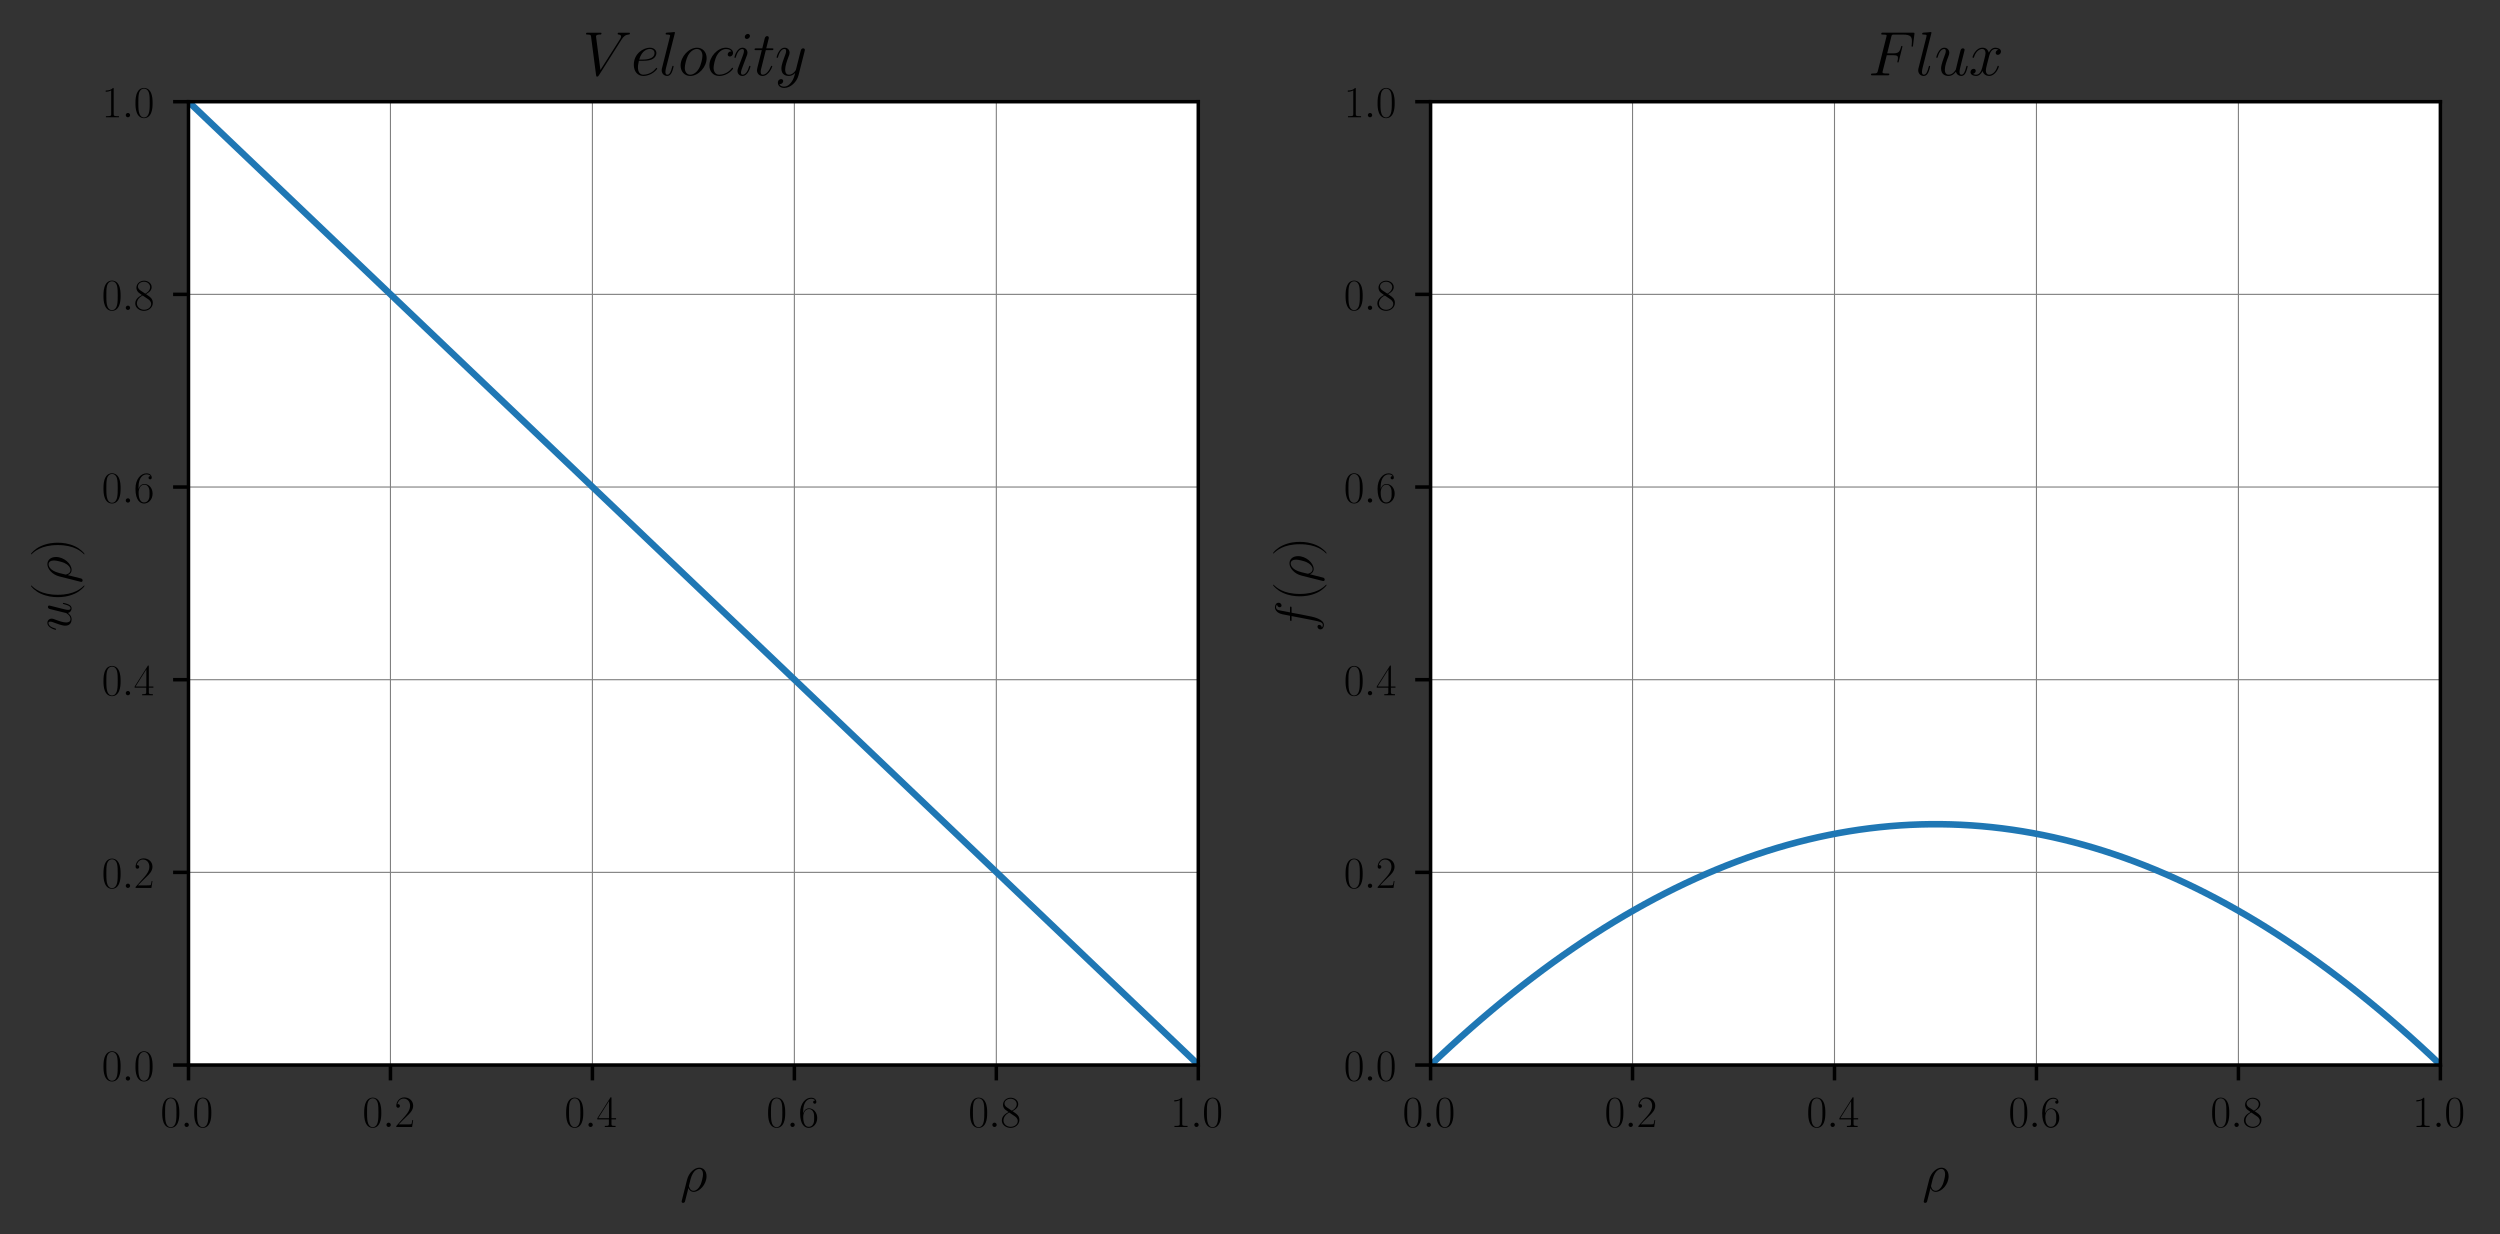 <?xml version="1.0" encoding="UTF-8" standalone="no"?>
<svg
   width="568.8pt"
   height="280.8pt"
   viewBox="0 0 568.8 280.8"
   version="1.1"
   id="svg606"
   sodipodi:docname="velocity+flux.svg"
   inkscape:export-filename="velocity+flux.svg"
   inkscape:export-xdpi="96"
   inkscape:export-ydpi="96"
   inkscape:version="1.2.2 (b0a8486541, 2022-12-01)"
   xmlns:inkscape="http://www.inkscape.org/namespaces/inkscape"
   xmlns:sodipodi="http://sodipodi.sourceforge.net/DTD/sodipodi-0.dtd"
   xmlns:xlink="http://www.w3.org/1999/xlink"
   xmlns="http://www.w3.org/2000/svg"
   xmlns:svg="http://www.w3.org/2000/svg"
   xmlns:rdf="http://www.w3.org/1999/02/22-rdf-syntax-ns#"
   xmlns:cc="http://creativecommons.org/ns#"
   xmlns:dc="http://purl.org/dc/elements/1.1/">
  <rect x="0" y="0" width="568.8" height="280.8" fill="#333333" stroke="none"/>
  <sodipodi:namedview
     id="namedview608"
     pagecolor="#ffffff"
     bordercolor="#000000"
     borderopacity="0.25"
     inkscape:showpageshadow="2"
     inkscape:pageopacity="0.0"
     inkscape:pagecheckerboard="0"
     inkscape:deskcolor="#d1d1d1"
     inkscape:document-units="pt"
     showgrid="false"
     inkscape:zoom="1.2885306"
     inkscape:cx="264.2545"
     inkscape:cy="210.70513"
     inkscape:window-width="1920"
     inkscape:window-height="1008"
     inkscape:window-x="0"
     inkscape:window-y="40"
     inkscape:window-maximized="1"
     inkscape:current-layer="figure_1" />
  <defs
     id="defs6">
    <style
       type="text/css"
       id="style4">*{stroke-linejoin: round; stroke-linecap: butt}</style>
  </defs>
  <g
     id="figure_1">
    <g
       id="axes_1">
      <g
         id="patch_2">
        <path
           d="M 42.885,242.315 H 272.635 V 23.138 H 42.885 Z"
           style="fill:#ffffff"
           id="path11" />
      </g>
      <g
         id="matplotlib.axis_1">
        <g
           id="xtick_1">
          <g
             id="line2d_1">
            <path
               d="M 42.885,242.315 V 23.138"
               clip-path="url(#p823eafe482)"
               style="fill:none;stroke:#808080;stroke-width:0.25;stroke-linecap:square"
               id="path14" />
          </g>
          <g
             id="line2d_2">
            <defs
               id="defs18">
              <path
                 id="mc62a9b033e"
                 d="M 0,0 V 3.5"
                 style="stroke:#000000;stroke-width:0.8" />
            </defs>
            <g
               id="g22">
              <use
                 xlink:href="#mc62a9b033e"
                 x="42.885"
                 y="242.315"
                 style="stroke:#000000;stroke-width:0.8"
                 id="use20" />
            </g>
          </g>
          <g
             id="text_1">
            <!-- $\mathdefault{0.0}$ -->
            <g
               transform="matrix(0.1,0,0,-0.1,36.52,256.414)"
               id="g35">
              <defs
                 id="defs27">
                <path
                   id="CMR17-30"
                   d="m 2688,2025 c 0,391 -6,1055 -275,1566 -237,448 -615,607 -947,607 -308,0 -698,-140 -941,-601 C 269,3118 243,2524 243,2025 c 0,-364 7,-919 205,-1406 275,-658 768,-747 1018,-747 294,0 742,121 1004,728 192,442 218,959 218,1425 z M 1466,-26 c -410,0 -653,351 -743,838 -70,376 -70,926 -70,1284 0,492 0,901 83,1291 122,542 480,709 730,709 262,0 601,-173 723,-696 83,-364 89,-793 89,-1304 0,-416 0,-927 -76,-1304 C 2067,95 1690,-26 1466,-26 Z"
                   transform="scale(0.016)" />
                <path
                   id="CMMI12-3a"
                   d="M 1178,307 C 1178,492 1024,619 870,619 685,619 557,466 557,313 557,128 710,0 864,0 c 186,0 314,153 314,307 z"
                   transform="scale(0.016)" />
              </defs>
              <use
                 xlink:href="#CMR17-30"
                 transform="scale(0.996)"
                 id="use29" />
              <use
                 xlink:href="#CMMI12-3a"
                 transform="matrix(0.996,0,0,0.996,45.69,0)"
                 id="use31" />
              <use
                 xlink:href="#CMR17-30"
                 transform="matrix(0.996,0,0,0.996,72.788,0)"
                 id="use33" />
            </g>
          </g>
        </g>
        <g
           id="xtick_2">
          <g
             id="line2d_3">
            <path
               d="M 88.835,242.315 V 23.138"
               clip-path="url(#p823eafe482)"
               style="fill:none;stroke:#808080;stroke-width:0.25;stroke-linecap:square"
               id="path39" />
          </g>
          <g
             id="line2d_4">
            <g
               id="g44">
              <use
                 xlink:href="#mc62a9b033e"
                 x="88.835"
                 y="242.315"
                 style="stroke:#000000;stroke-width:0.8"
                 id="use42" />
            </g>
          </g>
          <g
             id="text_2">
            <!-- $\mathdefault{0.2}$ -->
            <g
               transform="matrix(0.1,0,0,-0.1,82.47,256.414)"
               id="g56">
              <defs
                 id="defs48">
                <path
                   id="CMR17-32"
                   d="M 2669,989 H 2554 C 2490,536 2438,459 2413,420 2381,369 1920,369 1830,369 H 602 c 230,250 678,703 1222,1228 390,370 845,805 845,1438 0,755 -602,1189 -1274,1189 -704,0 -1133,-620 -1133,-1194 0,-250 186,-282 263,-282 64,0 256,39 256,262 0,197 -167,254 -256,254 -39,0 -77,-6 -103,-19 122,545 493,813 884,813 556,0 921,-441 921,-1023 0,-556 -326,-1035 -691,-1451 L 262,146 V 0 h 2253 z"
                   transform="scale(0.016)" />
              </defs>
              <use
                 xlink:href="#CMR17-30"
                 transform="scale(0.996)"
                 id="use50" />
              <use
                 xlink:href="#CMMI12-3a"
                 transform="matrix(0.996,0,0,0.996,45.69,0)"
                 id="use52" />
              <use
                 xlink:href="#CMR17-32"
                 transform="matrix(0.996,0,0,0.996,72.788,0)"
                 id="use54" />
            </g>
          </g>
        </g>
        <g
           id="xtick_3">
          <g
             id="line2d_5">
            <path
               d="M 134.785,242.315 V 23.138"
               clip-path="url(#p823eafe482)"
               style="fill:none;stroke:#808080;stroke-width:0.25;stroke-linecap:square"
               id="path60" />
          </g>
          <g
             id="line2d_6">
            <g
               id="g65">
              <use
                 xlink:href="#mc62a9b033e"
                 x="134.785"
                 y="242.315"
                 style="stroke:#000000;stroke-width:0.8"
                 id="use63" />
            </g>
          </g>
          <g
             id="text_3">
            <!-- $\mathdefault{0.4}$ -->
            <g
               transform="matrix(0.1,0,0,-0.1,128.42,256.414)"
               id="g77">
              <defs
                 id="defs69">
                <path
                   id="CMR17-34"
                   d="m 2150,4122 c 0,134 -6,134 -121,134 L 128,1254 V 1088 H 1779 V 457 c 0,-233 -13,-297 -461,-297 H 1197 V 0 c 205,0 550,0 768,0 217,0 563,0 768,0 v 160 h -122 c -448,0 -461,64 -461,297 v 631 h 653 v 166 H 2150 Z M 1798,3703 V 1254 H 256 Z"
                   transform="scale(0.016)" />
              </defs>
              <use
                 xlink:href="#CMR17-30"
                 transform="scale(0.996)"
                 id="use71" />
              <use
                 xlink:href="#CMMI12-3a"
                 transform="matrix(0.996,0,0,0.996,45.69,0)"
                 id="use73" />
              <use
                 xlink:href="#CMR17-34"
                 transform="matrix(0.996,0,0,0.996,72.788,0)"
                 id="use75" />
            </g>
          </g>
        </g>
        <g
           id="xtick_4">
          <g
             id="line2d_7">
            <path
               d="M 180.735,242.315 V 23.138"
               clip-path="url(#p823eafe482)"
               style="fill:none;stroke:#808080;stroke-width:0.25;stroke-linecap:square"
               id="path81" />
          </g>
          <g
             id="line2d_8">
            <g
               id="g86">
              <use
                 xlink:href="#mc62a9b033e"
                 x="180.735"
                 y="242.315"
                 style="stroke:#000000;stroke-width:0.8"
                 id="use84" />
            </g>
          </g>
          <g
             id="text_4">
            <!-- $\mathdefault{0.6}$ -->
            <g
               transform="matrix(0.1,0,0,-0.1,174.37,256.414)"
               id="g98">
              <defs
                 id="defs90">
                <path
                   id="CMR17-36"
                   d="m 678,2176 c 0,1514 717,1856 1133,1856 135,0 461,-23 589,-256 -102,0 -294,0 -294,-223 0,-172 140,-230 230,-230 58,0 230,25 230,237 0,394 -320,619 -761,619 -762,0 -1562,-789 -1562,-2195 0,-1731 723,-2112 1235,-2112 621,0 1210,555 1210,1411 0,798 -518,1379 -1171,1379 -391,0 -679,-255 -839,-702 z M 1478,25 c -787,0 -787,1175 -787,1411 0,460 218,1124 813,1124 109,0 422,0 634,-440 115,-250 115,-511 115,-831 0,-345 0,-599 -135,-855 C 1978,171 1773,25 1478,25 Z"
                   transform="scale(0.016)" />
              </defs>
              <use
                 xlink:href="#CMR17-30"
                 transform="scale(0.996)"
                 id="use92" />
              <use
                 xlink:href="#CMMI12-3a"
                 transform="matrix(0.996,0,0,0.996,45.69,0)"
                 id="use94" />
              <use
                 xlink:href="#CMR17-36"
                 transform="matrix(0.996,0,0,0.996,72.788,0)"
                 id="use96" />
            </g>
          </g>
        </g>
        <g
           id="xtick_5">
          <g
             id="line2d_9">
            <path
               d="M 226.685,242.315 V 23.138"
               clip-path="url(#p823eafe482)"
               style="fill:none;stroke:#808080;stroke-width:0.25;stroke-linecap:square"
               id="path102" />
          </g>
          <g
             id="line2d_10">
            <g
               id="g107">
              <use
                 xlink:href="#mc62a9b033e"
                 x="226.685"
                 y="242.315"
                 style="stroke:#000000;stroke-width:0.8"
                 id="use105" />
            </g>
          </g>
          <g
             id="text_5">
            <!-- $\mathdefault{0.8}$ -->
            <g
               transform="matrix(0.1,0,0,-0.1,220.32,256.414)"
               id="g119">
              <defs
                 id="defs111">
                <path
                   id="CMR17-38"
                   d="m 1741,2264 c 403,203 813,509 813,999 0,578 -564,916 -1082,916 -582,0 -1094,-420 -1094,-999 0,-159 38,-433 288,-675 64,-63 332,-254 505,-375 C 883,1983 211,1634 211,934 211,279 838,-128 1459,-128 c 685,0 1261,490 1261,1138 0,580 -390,847 -646,1019 z m -839,558 c -51,32 -307,229 -307,529 0,388 403,681 864,681 506,0 877,-356 877,-770 0,-593 -666,-931 -698,-931 -6,0 -12,0 -64,39 z M 2080,1519 c 96,-70 403,-279 403,-668 C 2483,381 2010,25 1472,25 890,25 448,438 448,940 c 0,503 390,922 832,1120 z"
                   transform="scale(0.016)" />
              </defs>
              <use
                 xlink:href="#CMR17-30"
                 transform="scale(0.996)"
                 id="use113" />
              <use
                 xlink:href="#CMMI12-3a"
                 transform="matrix(0.996,0,0,0.996,45.69,0)"
                 id="use115" />
              <use
                 xlink:href="#CMR17-38"
                 transform="matrix(0.996,0,0,0.996,72.788,0)"
                 id="use117" />
            </g>
          </g>
        </g>
        <g
           id="xtick_6">
          <g
             id="line2d_11">
            <path
               d="M 272.635,242.315 V 23.138"
               clip-path="url(#p823eafe482)"
               style="fill:none;stroke:#808080;stroke-width:0.25;stroke-linecap:square"
               id="path123" />
          </g>
          <g
             id="line2d_12">
            <g
               id="g128">
              <use
                 xlink:href="#mc62a9b033e"
                 x="272.635"
                 y="242.315"
                 style="stroke:#000000;stroke-width:0.8"
                 id="use126" />
            </g>
          </g>
          <g
             id="text_6">
            <!-- $\mathdefault{1.0}$ -->
            <g
               transform="matrix(0.1,0,0,-0.1,266.27,256.414)"
               id="g140">
              <defs
                 id="defs132">
                <path
                   id="CMR17-31"
                   d="m 1702,4058 c 0,134 -6,134 -96,134 -249,-276 -627,-365 -985,-365 -19,0 -51,0 -58,-19 -6,-13 -6,-26 -6,-160 198,0 531,38 787,191 V 461 C 1344,236 1331,160 781,160 H 589 V 0 c 307,0 627,0 934,0 307,0 627,0 935,0 v 160 h -192 c -551,0 -564,70 -564,298 z"
                   transform="scale(0.016)" />
              </defs>
              <use
                 xlink:href="#CMR17-31"
                 transform="scale(0.996)"
                 id="use134" />
              <use
                 xlink:href="#CMMI12-3a"
                 transform="matrix(0.996,0,0,0.996,45.69,0)"
                 id="use136" />
              <use
                 xlink:href="#CMR17-30"
                 transform="matrix(0.996,0,0,0.996,72.788,0)"
                 id="use138" />
            </g>
          </g>
        </g>
        <g
           id="text_7">
          <!-- $\rho$ -->
          <g
             transform="matrix(0.12,0,0,-0.12,154.741,271.054)"
             id="g149">
            <defs
               id="defs145">
              <path
                 id="CMMI12-1a"
                 d="m 198,-1107 c -6,-32 -19,-70 -19,-109 0,-96 77,-160 173,-160 96,0 186,64 224,154 26,58 205,825 410,1612 128,-320 364,-454 614,-454 723,0 1542,894 1542,1859 0,683 -416,1021 -857,1021 -563,0 -1248,-581 -1459,-1431 z M 1594,64 c -436,0 -544,505 -544,581 0,39 160,650 179,746 326,1279 953,1279 1049,1279 288,0 448,-260 448,-634 0,-324 -172,-952 -281,-1217 C 2253,381 1920,64 1594,64 Z"
                 transform="scale(0.016)" />
            </defs>
            <use
               xlink:href="#CMMI12-1a"
               transform="scale(0.996)"
               id="use147" />
          </g>
        </g>
      </g>
      <g
         id="matplotlib.axis_2">
        <g
           id="ytick_1">
          <g
             id="line2d_13">
            <path
               d="M 42.885,242.315 H 272.635"
               clip-path="url(#p823eafe482)"
               style="fill:none;stroke:#808080;stroke-width:0.25;stroke-linecap:square"
               id="path153" />
          </g>
          <g
             id="line2d_14">
            <defs
               id="defs157">
              <path
                 id="mbc01f49964"
                 d="M 0,0 H -3.5"
                 style="stroke:#000000;stroke-width:0.8" />
            </defs>
            <g
               id="g161">
              <use
                 xlink:href="#mbc01f49964"
                 x="42.885"
                 y="242.315"
                 style="stroke:#000000;stroke-width:0.8"
                 id="use159" />
            </g>
          </g>
          <g
             id="text_8">
            <!-- $\mathdefault{0.0}$ -->
            <g
               transform="matrix(0.1,0,0,-0.1,23.155,245.864)"
               id="g170">
              <use
                 xlink:href="#CMR17-30"
                 transform="scale(0.996)"
                 id="use164" />
              <use
                 xlink:href="#CMMI12-3a"
                 transform="matrix(0.996,0,0,0.996,45.69,0)"
                 id="use166" />
              <use
                 xlink:href="#CMR17-30"
                 transform="matrix(0.996,0,0,0.996,72.788,0)"
                 id="use168" />
            </g>
          </g>
        </g>
        <g
           id="ytick_2">
          <g
             id="line2d_15">
            <path
               d="M 42.885,198.48 H 272.635"
               clip-path="url(#p823eafe482)"
               style="fill:none;stroke:#808080;stroke-width:0.25;stroke-linecap:square"
               id="path174" />
          </g>
          <g
             id="line2d_16">
            <g
               id="g179">
              <use
                 xlink:href="#mbc01f49964"
                 x="42.885"
                 y="198.48"
                 style="stroke:#000000;stroke-width:0.8"
                 id="use177" />
            </g>
          </g>
          <g
             id="text_9">
            <!-- $\mathdefault{0.2}$ -->
            <g
               transform="matrix(0.1,0,0,-0.1,23.155,202.029)"
               id="g188">
              <use
                 xlink:href="#CMR17-30"
                 transform="scale(0.996)"
                 id="use182" />
              <use
                 xlink:href="#CMMI12-3a"
                 transform="matrix(0.996,0,0,0.996,45.69,0)"
                 id="use184" />
              <use
                 xlink:href="#CMR17-32"
                 transform="matrix(0.996,0,0,0.996,72.788,0)"
                 id="use186" />
            </g>
          </g>
        </g>
        <g
           id="ytick_3">
          <g
             id="line2d_17">
            <path
               d="M 42.885,154.644 H 272.635"
               clip-path="url(#p823eafe482)"
               style="fill:none;stroke:#808080;stroke-width:0.25;stroke-linecap:square"
               id="path192" />
          </g>
          <g
             id="line2d_18">
            <g
               id="g197">
              <use
                 xlink:href="#mbc01f49964"
                 x="42.885"
                 y="154.644"
                 style="stroke:#000000;stroke-width:0.8"
                 id="use195" />
            </g>
          </g>
          <g
             id="text_10">
            <!-- $\mathdefault{0.4}$ -->
            <g
               transform="matrix(0.1,0,0,-0.1,23.155,158.193)"
               id="g206">
              <use
                 xlink:href="#CMR17-30"
                 transform="scale(0.996)"
                 id="use200" />
              <use
                 xlink:href="#CMMI12-3a"
                 transform="matrix(0.996,0,0,0.996,45.69,0)"
                 id="use202" />
              <use
                 xlink:href="#CMR17-34"
                 transform="matrix(0.996,0,0,0.996,72.788,0)"
                 id="use204" />
            </g>
          </g>
        </g>
        <g
           id="ytick_4">
          <g
             id="line2d_19">
            <path
               d="M 42.885,110.809 H 272.635"
               clip-path="url(#p823eafe482)"
               style="fill:none;stroke:#808080;stroke-width:0.25;stroke-linecap:square"
               id="path210" />
          </g>
          <g
             id="line2d_20">
            <g
               id="g215">
              <use
                 xlink:href="#mbc01f49964"
                 x="42.885"
                 y="110.809"
                 style="stroke:#000000;stroke-width:0.8"
                 id="use213" />
            </g>
          </g>
          <g
             id="text_11">
            <!-- $\mathdefault{0.6}$ -->
            <g
               transform="matrix(0.1,0,0,-0.1,23.155,114.358)"
               id="g224">
              <use
                 xlink:href="#CMR17-30"
                 transform="scale(0.996)"
                 id="use218" />
              <use
                 xlink:href="#CMMI12-3a"
                 transform="matrix(0.996,0,0,0.996,45.69,0)"
                 id="use220" />
              <use
                 xlink:href="#CMR17-36"
                 transform="matrix(0.996,0,0,0.996,72.788,0)"
                 id="use222" />
            </g>
          </g>
        </g>
        <g
           id="ytick_5">
          <g
             id="line2d_21">
            <path
               d="M 42.885,66.973 H 272.635"
               clip-path="url(#p823eafe482)"
               style="fill:none;stroke:#808080;stroke-width:0.25;stroke-linecap:square"
               id="path228" />
          </g>
          <g
             id="line2d_22">
            <g
               id="g233">
              <use
                 xlink:href="#mbc01f49964"
                 x="42.885"
                 y="66.973"
                 style="stroke:#000000;stroke-width:0.8"
                 id="use231" />
            </g>
          </g>
          <g
             id="text_12">
            <!-- $\mathdefault{0.8}$ -->
            <g
               transform="matrix(0.1,0,0,-0.1,23.155,70.522)"
               id="g242">
              <use
                 xlink:href="#CMR17-30"
                 transform="scale(0.996)"
                 id="use236" />
              <use
                 xlink:href="#CMMI12-3a"
                 transform="matrix(0.996,0,0,0.996,45.69,0)"
                 id="use238" />
              <use
                 xlink:href="#CMR17-38"
                 transform="matrix(0.996,0,0,0.996,72.788,0)"
                 id="use240" />
            </g>
          </g>
        </g>
        <g
           id="ytick_6">
          <g
             id="line2d_23">
            <path
               d="M 42.885,23.138 H 272.635"
               clip-path="url(#p823eafe482)"
               style="fill:none;stroke:#808080;stroke-width:0.25;stroke-linecap:square"
               id="path246" />
          </g>
          <g
             id="line2d_24">
            <g
               id="g251">
              <use
                 xlink:href="#mbc01f49964"
                 x="42.885"
                 y="23.138"
                 style="stroke:#000000;stroke-width:0.8"
                 id="use249" />
            </g>
          </g>
          <g
             id="text_13">
            <!-- $\mathdefault{1.0}$ -->
            <g
               transform="matrix(0.1,0,0,-0.1,23.155,26.687)"
               id="g260">
              <use
                 xlink:href="#CMR17-31"
                 transform="scale(0.996)"
                 id="use254" />
              <use
                 xlink:href="#CMMI12-3a"
                 transform="matrix(0.996,0,0,0.996,45.69,0)"
                 id="use256" />
              <use
                 xlink:href="#CMR17-30"
                 transform="matrix(0.996,0,0,0.996,72.788,0)"
                 id="use258" />
            </g>
          </g>
        </g>
        <g
           id="text_14">
          <!-- $u(\rho)$ -->
          <g
             transform="matrix(0,-0.12,-0.12,0,16.166,143.629)"
             id="g277">
            <defs
               id="defs267">
              <path
                 id="CMMI12-75"
                 d="m 2182,370 c 84,-357 391,-434 544,-434 205,0 359,134 461,351 109,230 192,607 192,626 0,32 -25,58 -64,58 -57,0 -64,-32 -89,-128 C 3110,402 2995,64 2739,64 c -192,0 -192,211 -192,294 0,147 19,210 83,479 45,172 90,344 128,523 l 263,1041 c 45,160 45,173 45,192 0,96 -77,160 -173,160 -186,0 -231,-160 -269,-320 -64,-249 -410,-1622 -454,-1845 -7,0 -256,-524 -724,-524 -332,0 -396,287 -396,524 0,364 179,874 345,1302 77,205 109,288 109,415 0,275 -198,511 -506,511 -588,0 -825,-926 -825,-977 0,-25 25,-57 70,-57 58,0 64,25 90,114 153,545 403,786 646,786 64,0 167,0 167,-204 0,-166 -71,-351 -167,-594 C 698,1124 666,881 666,690 c 0,-652 492,-754 755,-754 409,0 633,281 761,434 z"
                 transform="scale(0.016)" />
              <path
                 id="CMR17-28"
                 d="m 1958,-1561 c 0,6 0,19 -19,38 -294,299 -1081,1116 -1081,3104 0,1988 774,2798 1088,3116 0,7 12,20 12,39 0,19 -19,32 -44,32 -71,0 -615,-472 -928,-1174 C 666,2887 576,2199 576,1588 c 0,-460 45,-1237 429,-2059 307,-664 832,-1129 909,-1129 32,0 44,13 44,39 z"
                 transform="scale(0.016)" />
              <path
                 id="CMR17-29"
                 d="m 1683,1581 c 0,459 -45,1236 -429,2058 -307,664 -832,1129 -908,1129 -20,0 -45,-7 -45,-39 0,-12 6,-19 13,-32 307,-319 1088,-1129 1088,-3113 0,-1991 -775,-2801 -1088,-3121 -7,-12 -13,-19 -13,-31 0,-32 25,-32 45,-32 70,0 614,472 928,1174 320,707 409,1395 409,2007 z"
                 transform="scale(0.016)" />
            </defs>
            <use
               xlink:href="#CMMI12-75"
               transform="scale(0.996)"
               id="use269" />
            <use
               xlink:href="#CMR17-28"
               transform="matrix(0.996,0,0,0.996,55.52,0)"
               id="use271" />
            <use
               xlink:href="#CMMI12-1a"
               transform="matrix(0.996,0,0,0.996,90.801,0)"
               id="use273" />
            <use
               xlink:href="#CMR17-29"
               transform="matrix(0.996,0,0,0.996,141.115,0)"
               id="use275" />
          </g>
        </g>
      </g>
      <g
         id="line2d_25">
        <path
           d="m 42.885,23.138 2.321,2.214 2.321,2.214 2.321,2.214 2.321,2.214 2.321,2.214 2.321,2.214 2.321,2.214 2.321,2.214 2.321,2.214 2.321,2.214 2.321,2.214 2.321,2.214 2.321,2.214 2.321,2.214 2.321,2.214 2.321,2.214 2.321,2.214 2.321,2.214 2.321,2.214 2.321,2.214 2.321,2.214 2.321,2.214 2.321,2.214 2.321,2.214 2.321,2.214 2.321,2.214 2.321,2.214 2.321,2.214 2.321,2.214 2.321,2.214 2.321,2.214 2.321,2.214 2.321,2.214 2.321,2.214 2.321,2.214 2.321,2.214 2.321,2.214 2.321,2.214 2.321,2.214 2.321,2.214 2.321,2.214 2.321,2.214 2.321,2.214 2.321,2.214 2.321,2.214 2.321,2.214 2.321,2.214 2.321,2.214 2.321,2.214 2.321,2.214 2.321,2.214 2.321,2.214 2.321,2.214 2.321,2.214 2.321,2.214 2.321,2.214 2.321,2.214 2.321,2.214 2.321,2.214 2.321,2.214 2.321,2.214 2.321,2.214 2.321,2.214 2.321,2.214 2.321,2.214 2.321,2.214 2.321,2.214 2.321,2.214 2.321,2.214 2.321,2.214 2.321,2.214 2.321,2.214 2.321,2.214 2.321,2.214 2.321,2.214 2.321,2.214 2.321,2.214 2.321,2.214 2.321,2.214 2.321,2.214 2.321,2.214 2.321,2.214 2.321,2.214 2.321,2.214 2.321,2.214 2.321,2.214 2.321,2.214 2.321,2.214 2.321,2.214 2.321,2.214 2.321,2.214 2.321,2.214 2.321,2.214 2.321,2.214 2.321,2.214 2.321,2.214 2.321,2.214 2.321,2.214 2.321,2.214"
           clip-path="url(#p823eafe482)"
           style="fill:none;stroke:#1f77b4;stroke-width:1.5;stroke-linecap:square"
           id="path281" />
      </g>
      <g
         id="patch_3">
        <path
           d="M 42.885,242.315 V 23.138"
           style="fill:none;stroke:#000000;stroke-width:0.8;stroke-linecap:square;stroke-linejoin:miter"
           id="path284" />
      </g>
      <g
         id="patch_4">
        <path
           d="M 272.635,242.315 V 23.138"
           style="fill:none;stroke:#000000;stroke-width:0.8;stroke-linecap:square;stroke-linejoin:miter"
           id="path287" />
      </g>
      <g
         id="patch_5">
        <path
           d="M 42.885,242.315 H 272.635"
           style="fill:none;stroke:#000000;stroke-width:0.8;stroke-linecap:square;stroke-linejoin:miter"
           id="path290" />
      </g>
      <g
         id="patch_6">
        <path
           d="M 42.885,23.138 H 272.635"
           style="fill:none;stroke:#000000;stroke-width:0.8;stroke-linecap:square;stroke-linejoin:miter"
           id="path293" />
      </g>
      <g
         id="text_15">
        <!-- $Velocity$ -->
        <g
           transform="matrix(0.14,0,0,-0.14,132.563,17.138)"
           id="g322">
          <defs
             id="defs304">
            <path
               id="CMMI12-56"
               d="m 3962,3640 c 217,344 416,496 742,522 64,6 115,6 115,120 0,26 -13,64 -70,64 -115,0 -391,0 -506,0 -185,0 -377,0 -557,0 -51,0 -115,0 -115,-120 0,-58 58,-64 83,-64 237,-19 263,-133 263,-210 0,-95 -90,-242 -96,-248 L 1811,540 1363,3969 c 0,191 333,191 403,191 96,0 154,0 154,122 0,64 -70,64 -90,64 -108,0 -236,0 -345,0 h -359 c -467,0 -659,0 -665,0 -39,0 -115,0 -115,-116 0,-70 44,-70 147,-70 326,0 345,-58 365,-216 L 1370,24 c 19,-133 19,-152 108,-152 77,0 109,19 173,120 z"
               transform="scale(0.016)" />
            <path
               id="CMMI12-65"
               d="m 1146,1479 c 172,0 608,0 915,116 486,188 531,563 531,679 0,284 -243,542 -666,542 -672,0 -1638,-606 -1638,-1743 0,-671 384,-1137 966,-1137 871,0 1421,673 1421,756 0,38 -38,70 -64,70 -19,0 -25,-6 -83,-63 C 2118,159 1510,64 1267,64 902,64 710,350 710,822 c 0,89 0,249 96,657 z m -308,121 c 276,992 884,1089 1088,1089 282,0 474,-167 474,-412 0,-677 -1024,-677 -1293,-677 z"
               transform="scale(0.016)" />
            <path
               id="CMMI12-6c"
               d="m 1626,4257 c 6,25 19,63 19,95 0,64 -64,64 -77,64 -6,0 -237,-23 -352,-39 -109,0 -205,-19 -320,-19 -154,-13 -198,-19 -198,-134 0,-64 64,-64 128,-64 326,0 326,-58 326,-121 0,-25 0,-38 -32,-152 L 326,731 C 307,661 294,610 294,509 294,191 531,-64 858,-64 c 211,0 352,140 454,338 109,209 198,610 198,635 0,32 -25,58 -64,58 -57,0 -64,-32 -89,-127 C 1242,401 1126,64 870,64 678,64 678,267 678,357 c 0,25 0,158 45,337 z"
               transform="scale(0.016)" />
            <path
               id="CMMI12-6f"
               d="m 2918,1756 c 0,607 -396,1060 -979,1060 C 1094,2816 262,1897 262,996 262,390 659,-64 1242,-64 c 851,0 1676,920 1676,1820 z M 1248,64 c -320,0 -557,255 -557,702 0,294 154,946 333,1265 288,492 646,658 909,658 313,0 557,-256 557,-703 0,-255 -135,-939 -378,-1328 C 1850,230 1498,64 1248,64 Z"
               transform="scale(0.016)" />
            <path
               id="CMMI12-63"
               d="m 2502,2431 c -121,0 -179,0 -268,-76 -39,-32 -109,-128 -109,-230 0,-128 96,-205 217,-205 154,0 327,124 327,372 0,296 -295,524 -736,524 C 1094,2816 256,1903 256,996 256,441 602,-64 1254,-64 c 871,0 1421,686 1421,770 0,38 -38,70 -64,70 -19,0 -25,-6 -83,-63 C 2118,162 1510,64 1267,64 826,64 685,446 685,764 c 0,224 109,841 339,1275 166,299 512,643 915,643 83,0 435,0 563,-251 z"
               transform="scale(0.016)" />
            <path
               id="CMMI12-69"
               d="m 1811,913 c 0,32 -25,58 -64,58 -57,0 -64,-19 -96,-128 C 1485,262 1222,64 1011,64 934,64 845,83 845,275 c 0,172 77,364 147,555 l 448,1188 c 19,51 64,166 64,287 0,269 -192,511 -506,511 -588,0 -825,-926 -825,-977 0,-25 25,-57 70,-57 58,0 64,25 90,114 153,532 397,786 646,786 58,0 167,0 167,-204 0,-166 -84,-377 -135,-517 L 563,773 C 525,671 486,568 486,453 486,166 685,-64 992,-64 c 589,0 819,933 819,977 z m -51,3100 c 0,96 -77,211 -218,211 -147,0 -313,-141 -313,-307 0,-159 134,-210 211,-210 173,0 320,166 320,306 z"
               transform="scale(0.016)" />
            <path
               id="CMMI12-74"
               d="m 1286,2566 h 589 c 122,0 186,0 186,115 0,71 -39,71 -167,71 h -563 l 237,940 c 26,89 26,102 26,148 0,103 -84,160 -167,160 -51,0 -198,-19 -249,-225 L 928,2752 H 326 c -128,0 -185,0 -185,-122 0,-64 45,-64 166,-64 H 877 L 454,881 C 403,658 384,594 384,511 384,211 595,-64 954,-64 c 646,0 992,932 992,976 0,39 -26,58 -64,58 -13,0 -39,0 -52,-26 -6,-6 -12,-13 -57,-115 C 1638,511 1344,64 973,64 781,64 768,224 768,364 c 0,6 0,128 19,204 z"
               transform="scale(0.016)" />
            <path
               id="CMMI12-79"
               d="m 1683,-700 c -173,-239 -422,-452 -736,-452 -77,0 -384,0 -480,263 19,-6 51,-6 64,-6 192,0 320,166 320,313 0,147 -121,198 -217,198 -103,0 -327,-74 -327,-375 0,-312 275,-527 640,-527 640,0 1287,586 1466,1292 l 627,2479 c 6,32 19,71 19,109 0,95 -77,159 -173,159 -57,0 -192,-26 -243,-218 L 2170,658 C 2138,543 2138,530 2086,460 1958,281 1747,64 1440,64 c -358,0 -390,351 -390,524 0,364 172,855 345,1315 71,185 109,275 109,402 0,269 -192,511 -506,511 -588,0 -825,-926 -825,-977 0,-25 25,-57 70,-57 58,0 64,25 90,115 153,536 397,792 646,792 58,0 167,0 167,-211 0,-166 -71,-351 -167,-594 C 666,1047 666,837 666,683 c 0,-606 435,-747 755,-747 185,0 416,58 640,294 l 6,-6 c -96,-371 -160,-616 -384,-924 z"
               transform="scale(0.016)" />
          </defs>
          <use
             xlink:href="#CMMI12-56"
             transform="scale(0.996)"
             id="use306" />
          <use
             xlink:href="#CMMI12-65"
             transform="matrix(0.996,0,0,0.996,78.547,0)"
             id="use308" />
          <use
             xlink:href="#CMMI12-6c"
             transform="matrix(0.996,0,0,0.996,123.759,0)"
             id="use310" />
          <use
             xlink:href="#CMMI12-6f"
             transform="matrix(0.996,0,0,0.996,155.008,0)"
             id="use312" />
          <use
             xlink:href="#CMMI12-63"
             transform="matrix(0.996,0,0,0.996,201.903,0)"
             id="use314" />
          <use
             xlink:href="#CMMI12-69"
             transform="matrix(0.996,0,0,0.996,243.886,0)"
             id="use316" />
          <use
             xlink:href="#CMMI12-74"
             transform="matrix(0.996,0,0,0.996,277.165,0)"
             id="use318" />
          <use
             xlink:href="#CMMI12-79"
             transform="matrix(0.996,0,0,0.996,312.391,0)"
             id="use320" />
        </g>
      </g>
    </g>
    <g
       id="axes_2">
      <g
         id="patch_7">
        <path
           d="M 325.485,242.315 H 555.235 V 23.138 H 325.485 Z"
           style="fill:#ffffff"
           id="path326" />
      </g>
      <g
         id="matplotlib.axis_3">
        <g
           id="xtick_7">
          <g
             id="line2d_26">
            <path
               d="M 325.485,242.315 V 23.138"
               clip-path="url(#p5c0a1c0ded)"
               style="fill:none;stroke:#808080;stroke-width:0.25;stroke-linecap:square"
               id="path329" />
          </g>
          <g
             id="line2d_27">
            <g
               id="g334">
              <use
                 xlink:href="#mc62a9b033e"
                 x="325.485"
                 y="242.315"
                 style="stroke:#000000;stroke-width:0.8"
                 id="use332" />
            </g>
          </g>
          <g
             id="text_16">
            <!-- $\mathdefault{0.0}$ -->
            <g
               transform="matrix(0.1,0,0,-0.1,319.12,256.414)"
               id="g343">
              <use
                 xlink:href="#CMR17-30"
                 transform="scale(0.996)"
                 id="use337" />
              <use
                 xlink:href="#CMMI12-3a"
                 transform="matrix(0.996,0,0,0.996,45.69,0)"
                 id="use339" />
              <use
                 xlink:href="#CMR17-30"
                 transform="matrix(0.996,0,0,0.996,72.788,0)"
                 id="use341" />
            </g>
          </g>
        </g>
        <g
           id="xtick_8">
          <g
             id="line2d_28">
            <path
               d="M 371.435,242.315 V 23.138"
               clip-path="url(#p5c0a1c0ded)"
               style="fill:none;stroke:#808080;stroke-width:0.25;stroke-linecap:square"
               id="path347" />
          </g>
          <g
             id="line2d_29">
            <g
               id="g352">
              <use
                 xlink:href="#mc62a9b033e"
                 x="371.435"
                 y="242.315"
                 style="stroke:#000000;stroke-width:0.8"
                 id="use350" />
            </g>
          </g>
          <g
             id="text_17">
            <!-- $\mathdefault{0.2}$ -->
            <g
               transform="matrix(0.1,0,0,-0.1,365.07,256.414)"
               id="g361">
              <use
                 xlink:href="#CMR17-30"
                 transform="scale(0.996)"
                 id="use355" />
              <use
                 xlink:href="#CMMI12-3a"
                 transform="matrix(0.996,0,0,0.996,45.69,0)"
                 id="use357" />
              <use
                 xlink:href="#CMR17-32"
                 transform="matrix(0.996,0,0,0.996,72.788,0)"
                 id="use359" />
            </g>
          </g>
        </g>
        <g
           id="xtick_9">
          <g
             id="line2d_30">
            <path
               d="M 417.385,242.315 V 23.138"
               clip-path="url(#p5c0a1c0ded)"
               style="fill:none;stroke:#808080;stroke-width:0.25;stroke-linecap:square"
               id="path365" />
          </g>
          <g
             id="line2d_31">
            <g
               id="g370">
              <use
                 xlink:href="#mc62a9b033e"
                 x="417.385"
                 y="242.315"
                 style="stroke:#000000;stroke-width:0.8"
                 id="use368" />
            </g>
          </g>
          <g
             id="text_18">
            <!-- $\mathdefault{0.4}$ -->
            <g
               transform="matrix(0.1,0,0,-0.1,411.02,256.414)"
               id="g379">
              <use
                 xlink:href="#CMR17-30"
                 transform="scale(0.996)"
                 id="use373" />
              <use
                 xlink:href="#CMMI12-3a"
                 transform="matrix(0.996,0,0,0.996,45.69,0)"
                 id="use375" />
              <use
                 xlink:href="#CMR17-34"
                 transform="matrix(0.996,0,0,0.996,72.788,0)"
                 id="use377" />
            </g>
          </g>
        </g>
        <g
           id="xtick_10">
          <g
             id="line2d_32">
            <path
               d="M 463.335,242.315 V 23.138"
               clip-path="url(#p5c0a1c0ded)"
               style="fill:none;stroke:#808080;stroke-width:0.25;stroke-linecap:square"
               id="path383" />
          </g>
          <g
             id="line2d_33">
            <g
               id="g388">
              <use
                 xlink:href="#mc62a9b033e"
                 x="463.335"
                 y="242.315"
                 style="stroke:#000000;stroke-width:0.8"
                 id="use386" />
            </g>
          </g>
          <g
             id="text_19">
            <!-- $\mathdefault{0.6}$ -->
            <g
               transform="matrix(0.1,0,0,-0.1,456.97,256.414)"
               id="g397">
              <use
                 xlink:href="#CMR17-30"
                 transform="scale(0.996)"
                 id="use391" />
              <use
                 xlink:href="#CMMI12-3a"
                 transform="matrix(0.996,0,0,0.996,45.69,0)"
                 id="use393" />
              <use
                 xlink:href="#CMR17-36"
                 transform="matrix(0.996,0,0,0.996,72.788,0)"
                 id="use395" />
            </g>
          </g>
        </g>
        <g
           id="xtick_11">
          <g
             id="line2d_34">
            <path
               d="M 509.285,242.315 V 23.138"
               clip-path="url(#p5c0a1c0ded)"
               style="fill:none;stroke:#808080;stroke-width:0.25;stroke-linecap:square"
               id="path401" />
          </g>
          <g
             id="line2d_35">
            <g
               id="g406">
              <use
                 xlink:href="#mc62a9b033e"
                 x="509.285"
                 y="242.315"
                 style="stroke:#000000;stroke-width:0.8"
                 id="use404" />
            </g>
          </g>
          <g
             id="text_20">
            <!-- $\mathdefault{0.8}$ -->
            <g
               transform="matrix(0.1,0,0,-0.1,502.92,256.414)"
               id="g415">
              <use
                 xlink:href="#CMR17-30"
                 transform="scale(0.996)"
                 id="use409" />
              <use
                 xlink:href="#CMMI12-3a"
                 transform="matrix(0.996,0,0,0.996,45.69,0)"
                 id="use411" />
              <use
                 xlink:href="#CMR17-38"
                 transform="matrix(0.996,0,0,0.996,72.788,0)"
                 id="use413" />
            </g>
          </g>
        </g>
        <g
           id="xtick_12">
          <g
             id="line2d_36">
            <path
               d="M 555.235,242.315 V 23.138"
               clip-path="url(#p5c0a1c0ded)"
               style="fill:none;stroke:#808080;stroke-width:0.25;stroke-linecap:square"
               id="path419" />
          </g>
          <g
             id="line2d_37">
            <g
               id="g424">
              <use
                 xlink:href="#mc62a9b033e"
                 x="555.235"
                 y="242.315"
                 style="stroke:#000000;stroke-width:0.8"
                 id="use422" />
            </g>
          </g>
          <g
             id="text_21">
            <!-- $\mathdefault{1.0}$ -->
            <g
               transform="matrix(0.1,0,0,-0.1,548.87,256.414)"
               id="g433">
              <use
                 xlink:href="#CMR17-31"
                 transform="scale(0.996)"
                 id="use427" />
              <use
                 xlink:href="#CMMI12-3a"
                 transform="matrix(0.996,0,0,0.996,45.69,0)"
                 id="use429" />
              <use
                 xlink:href="#CMR17-30"
                 transform="matrix(0.996,0,0,0.996,72.788,0)"
                 id="use431" />
            </g>
          </g>
        </g>
        <g
           id="text_22">
          <!-- $\rho$ -->
          <g
             transform="matrix(0.12,0,0,-0.12,437.341,271.054)"
             id="g439">
            <use
               xlink:href="#CMMI12-1a"
               transform="scale(0.996)"
               id="use437" />
          </g>
        </g>
      </g>
      <g
         id="matplotlib.axis_4">
        <g
           id="ytick_7">
          <g
             id="line2d_38">
            <path
               d="M 325.485,242.315 H 555.235"
               clip-path="url(#p5c0a1c0ded)"
               style="fill:none;stroke:#808080;stroke-width:0.25;stroke-linecap:square"
               id="path443" />
          </g>
          <g
             id="line2d_39">
            <g
               id="g448">
              <use
                 xlink:href="#mbc01f49964"
                 x="325.485"
                 y="242.315"
                 style="stroke:#000000;stroke-width:0.8"
                 id="use446" />
            </g>
          </g>
          <g
             id="text_23">
            <!-- $\mathdefault{0.0}$ -->
            <g
               transform="matrix(0.1,0,0,-0.1,305.755,245.864)"
               id="g457">
              <use
                 xlink:href="#CMR17-30"
                 transform="scale(0.996)"
                 id="use451" />
              <use
                 xlink:href="#CMMI12-3a"
                 transform="matrix(0.996,0,0,0.996,45.69,0)"
                 id="use453" />
              <use
                 xlink:href="#CMR17-30"
                 transform="matrix(0.996,0,0,0.996,72.788,0)"
                 id="use455" />
            </g>
          </g>
        </g>
        <g
           id="ytick_8">
          <g
             id="line2d_40">
            <path
               d="M 325.485,198.48 H 555.235"
               clip-path="url(#p5c0a1c0ded)"
               style="fill:none;stroke:#808080;stroke-width:0.25;stroke-linecap:square"
               id="path461" />
          </g>
          <g
             id="line2d_41">
            <g
               id="g466">
              <use
                 xlink:href="#mbc01f49964"
                 x="325.485"
                 y="198.48"
                 style="stroke:#000000;stroke-width:0.8"
                 id="use464" />
            </g>
          </g>
          <g
             id="text_24">
            <!-- $\mathdefault{0.2}$ -->
            <g
               transform="matrix(0.1,0,0,-0.1,305.755,202.029)"
               id="g475">
              <use
                 xlink:href="#CMR17-30"
                 transform="scale(0.996)"
                 id="use469" />
              <use
                 xlink:href="#CMMI12-3a"
                 transform="matrix(0.996,0,0,0.996,45.69,0)"
                 id="use471" />
              <use
                 xlink:href="#CMR17-32"
                 transform="matrix(0.996,0,0,0.996,72.788,0)"
                 id="use473" />
            </g>
          </g>
        </g>
        <g
           id="ytick_9">
          <g
             id="line2d_42">
            <path
               d="M 325.485,154.644 H 555.235"
               clip-path="url(#p5c0a1c0ded)"
               style="fill:none;stroke:#808080;stroke-width:0.25;stroke-linecap:square"
               id="path479" />
          </g>
          <g
             id="line2d_43">
            <g
               id="g484">
              <use
                 xlink:href="#mbc01f49964"
                 x="325.485"
                 y="154.644"
                 style="stroke:#000000;stroke-width:0.8"
                 id="use482" />
            </g>
          </g>
          <g
             id="text_25">
            <!-- $\mathdefault{0.4}$ -->
            <g
               transform="matrix(0.1,0,0,-0.1,305.755,158.193)"
               id="g493">
              <use
                 xlink:href="#CMR17-30"
                 transform="scale(0.996)"
                 id="use487" />
              <use
                 xlink:href="#CMMI12-3a"
                 transform="matrix(0.996,0,0,0.996,45.69,0)"
                 id="use489" />
              <use
                 xlink:href="#CMR17-34"
                 transform="matrix(0.996,0,0,0.996,72.788,0)"
                 id="use491" />
            </g>
          </g>
        </g>
        <g
           id="ytick_10">
          <g
             id="line2d_44">
            <path
               d="M 325.485,110.809 H 555.235"
               clip-path="url(#p5c0a1c0ded)"
               style="fill:none;stroke:#808080;stroke-width:0.25;stroke-linecap:square"
               id="path497" />
          </g>
          <g
             id="line2d_45">
            <g
               id="g502">
              <use
                 xlink:href="#mbc01f49964"
                 x="325.485"
                 y="110.809"
                 style="stroke:#000000;stroke-width:0.8"
                 id="use500" />
            </g>
          </g>
          <g
             id="text_26">
            <!-- $\mathdefault{0.6}$ -->
            <g
               transform="matrix(0.1,0,0,-0.1,305.755,114.358)"
               id="g511">
              <use
                 xlink:href="#CMR17-30"
                 transform="scale(0.996)"
                 id="use505" />
              <use
                 xlink:href="#CMMI12-3a"
                 transform="matrix(0.996,0,0,0.996,45.69,0)"
                 id="use507" />
              <use
                 xlink:href="#CMR17-36"
                 transform="matrix(0.996,0,0,0.996,72.788,0)"
                 id="use509" />
            </g>
          </g>
        </g>
        <g
           id="ytick_11">
          <g
             id="line2d_46">
            <path
               d="M 325.485,66.973 H 555.235"
               clip-path="url(#p5c0a1c0ded)"
               style="fill:none;stroke:#808080;stroke-width:0.25;stroke-linecap:square"
               id="path515" />
          </g>
          <g
             id="line2d_47">
            <g
               id="g520">
              <use
                 xlink:href="#mbc01f49964"
                 x="325.485"
                 y="66.973"
                 style="stroke:#000000;stroke-width:0.8"
                 id="use518" />
            </g>
          </g>
          <g
             id="text_27">
            <!-- $\mathdefault{0.8}$ -->
            <g
               transform="matrix(0.1,0,0,-0.1,305.755,70.522)"
               id="g529">
              <use
                 xlink:href="#CMR17-30"
                 transform="scale(0.996)"
                 id="use523" />
              <use
                 xlink:href="#CMMI12-3a"
                 transform="matrix(0.996,0,0,0.996,45.69,0)"
                 id="use525" />
              <use
                 xlink:href="#CMR17-38"
                 transform="matrix(0.996,0,0,0.996,72.788,0)"
                 id="use527" />
            </g>
          </g>
        </g>
        <g
           id="ytick_12">
          <g
             id="line2d_48">
            <path
               d="M 325.485,23.138 H 555.235"
               clip-path="url(#p5c0a1c0ded)"
               style="fill:none;stroke:#808080;stroke-width:0.25;stroke-linecap:square"
               id="path533" />
          </g>
          <g
             id="line2d_49">
            <g
               id="g538">
              <use
                 xlink:href="#mbc01f49964"
                 x="325.485"
                 y="23.138"
                 style="stroke:#000000;stroke-width:0.8"
                 id="use536" />
            </g>
          </g>
          <g
             id="text_28">
            <!-- $\mathdefault{1.0}$ -->
            <g
               transform="matrix(0.1,0,0,-0.1,305.755,26.687)"
               id="g547">
              <use
                 xlink:href="#CMR17-31"
                 transform="scale(0.996)"
                 id="use541" />
              <use
                 xlink:href="#CMMI12-3a"
                 transform="matrix(0.996,0,0,0.996,45.69,0)"
                 id="use543" />
              <use
                 xlink:href="#CMR17-30"
                 transform="matrix(0.996,0,0,0.996,72.788,0)"
                 id="use545" />
            </g>
          </g>
        </g>
        <g
           id="text_29">
          <!-- $f(\rho)$ -->
          <g
             transform="matrix(0,-0.12,-0.12,0,298.766,143.821)"
             id="g562">
            <defs
               id="defs552">
              <path
                 id="CMMI12-66"
                 d="m 2854,2566 c 128,0 180,0 180,122 0,64 -52,64 -167,64 h -518 c 121,677 211,1145 262,1355 39,158 173,309 339,309 135,0 269,-58 333,-118 -249,-26 -326,-216 -326,-329 0,-132 96,-210 217,-210 128,0 320,111 320,360 0,274 -268,425 -550,425 -275,0 -544,-210 -672,-466 -115,-230 -179,-467 -326,-1326 h -429 c -122,0 -186,0 -186,-115 0,-71 39,-71 167,-71 h 409 C 1792,1976 1530,542 1382,-137 1274,-689 1178,-1152 858,-1152 c -20,0 -205,0 -320,121 326,26 326,305 326,311 0,127 -96,203 -218,203 -128,0 -320,-108 -320,-350 0,-273 282,-413 532,-413 652,0 921,1162 992,1479 115,489 428,2177 460,2367 z"
                 transform="scale(0.016)" />
            </defs>
            <use
               xlink:href="#CMMI12-66"
               transform="scale(0.996)"
               id="use554" />
            <use
               xlink:href="#CMR17-28"
               transform="matrix(0.996,0,0,0.996,58.72,0)"
               id="use556" />
            <use
               xlink:href="#CMMI12-1a"
               transform="matrix(0.996,0,0,0.996,94.001,0)"
               id="use558" />
            <use
               xlink:href="#CMR17-29"
               transform="matrix(0.996,0,0,0.996,144.315,0)"
               id="use560" />
          </g>
        </g>
      </g>
      <g
         id="line2d_50">
        <path
           d="m 325.485,242.315 2.321,-2.192 2.321,-2.147 2.321,-2.102 2.321,-2.057 2.321,-2.013 2.321,-1.968 2.321,-1.923 2.321,-1.878 2.321,-1.834 2.321,-1.789 2.321,-1.744 2.321,-1.7 2.321,-1.655 2.321,-1.61 2.321,-1.565 2.321,-1.521 2.321,-1.476 2.321,-1.431 2.321,-1.386 2.321,-1.342 2.321,-1.297 2.321,-1.252 2.321,-1.208 2.321,-1.163 2.321,-1.118 2.321,-1.073 2.321,-1.029 2.321,-0.984 2.321,-0.939 2.321,-0.895 2.321,-0.85 2.321,-0.805 2.321,-0.76 2.321,-0.716 2.321,-0.671 2.321,-0.626 2.321,-0.581 2.321,-0.537 2.321,-0.492 2.321,-0.447 2.321,-0.403 2.321,-0.358 2.321,-0.313 2.321,-0.268 2.321,-0.224 2.321,-0.179 2.321,-0.134 2.321,-0.089 2.321,-0.045 h 2.321 l 2.321,0.045 2.321,0.089 2.321,0.134 2.321,0.179 2.321,0.224 2.321,0.268 2.321,0.313 2.321,0.358 2.321,0.403 2.321,0.447 2.321,0.492 2.321,0.537 2.321,0.581 2.321,0.626 2.321,0.671 2.321,0.716 2.321,0.76 2.321,0.805 2.321,0.85 2.321,0.895 2.321,0.939 2.321,0.984 2.321,1.029 2.321,1.073 2.321,1.118 2.321,1.163 2.321,1.208 2.321,1.252 2.321,1.297 2.321,1.342 2.321,1.386 2.321,1.431 2.321,1.476 2.321,1.521 2.321,1.565 2.321,1.61 2.321,1.655 2.321,1.7 2.321,1.744 2.321,1.789 2.321,1.834 2.321,1.878 2.321,1.923 2.321,1.968 2.321,2.013 2.321,2.057 2.321,2.102 2.321,2.147 2.321,2.192"
           clip-path="url(#p5c0a1c0ded)"
           style="fill:none;stroke:#1f77b4;stroke-width:1.5;stroke-linecap:square"
           id="path566" />
      </g>
      <g
         id="patch_8">
        <path
           d="M 325.485,242.315 V 23.138"
           style="fill:none;stroke:#000000;stroke-width:0.8;stroke-linecap:square;stroke-linejoin:miter"
           id="path569" />
      </g>
      <g
         id="patch_9">
        <path
           d="M 555.235,242.315 V 23.138"
           style="fill:none;stroke:#000000;stroke-width:0.8;stroke-linecap:square;stroke-linejoin:miter"
           id="path572" />
      </g>
      <g
         id="patch_10">
        <path
           d="M 325.485,242.315 H 555.235"
           style="fill:none;stroke:#000000;stroke-width:0.8;stroke-linecap:square;stroke-linejoin:miter"
           id="path575" />
      </g>
      <g
         id="patch_11">
        <path
           d="M 325.485,23.138 H 555.235"
           style="fill:none;stroke:#000000;stroke-width:0.8;stroke-linecap:square;stroke-linejoin:miter"
           id="path578" />
      </g>
      <g
         id="text_30">
        <!-- $Flux$ -->
        <g
           transform="matrix(0.14,0,0,-0.14,425.037,17.138)"
           id="g593">
          <defs
             id="defs583">
            <path
               id="CMMI12-46"
               d="m 1901,2055 h 614 c 487,0 525,-109 525,-294 0,-83 -13,-172 -45,-313 -13,-25 -19,-57 -19,-70 0,-45 26,-70 70,-70 52,0 58,25 84,127 l 371,1500 c 0,26 -19,64 -64,64 -58,0 -64,-25 -90,-136 -134,-487 -262,-623 -819,-623 h -582 l 416,1686 c 57,228 70,228 332,228 h 858 c 800,0 915,-236 915,-690 0,-38 0,-179 -19,-345 -6,-25 -19,-108 -19,-134 0,-51 32,-70 70,-70 45,0 71,26 83,140 l 135,1119 c 0,21 13,89 13,103 0,75 -58,75 -173,75 H 1523 c -121,0 -185,0 -185,-123 0,-75 44,-75 153,-75 397,0 397,-41 397,-104 0,-32 -6,-58 -26,-128 L 998,473 C 941,249 928,185 480,185 358,185 294,185 294,70 294,0 352,0 390,0 512,0 640,0 762,0 h 832 c 140,0 294,0 435,0 57,0 134,0 134,115 0,70 -38,70 -179,70 -506,0 -518,44 -518,139 0,32 12,82 25,125 z"
               transform="scale(0.016)" />
            <path
               id="CMMI12-78"
               d="m 3034,2606 c -205,-39 -282,-192 -282,-313 0,-154 122,-205 211,-205 192,0 327,166 327,339 0,268 -308,389 -576,389 -391,0 -608,-383 -666,-504 -147,504 -544,504 -659,504 -653,0 -999,-836 -999,-977 0,-25 26,-57 71,-57 51,0 64,38 77,64 217,709 646,843 832,843 288,0 345,-269 345,-422 0,-140 -38,-287 -115,-594 L 1382,798 C 1286,415 1101,64 762,64 730,64 570,64 435,147 666,192 717,383 717,460 717,588 621,664 499,664 346,664 179,530 179,326 179,57 480,-64 755,-64 c 307,0 525,243 659,505 103,-377 423,-505 660,-505 652,0 998,837 998,977 0,32 -26,58 -64,58 -58,0 -64,-32 -83,-83 C 2752,326 2381,64 2093,64 c -224,0 -346,166 -346,428 0,140 26,242 128,664 l 224,868 c 96,384 314,665 608,665 13,0 192,0 327,-83 z"
               transform="scale(0.016)" />
          </defs>
          <use
             xlink:href="#CMMI12-46"
             transform="scale(0.996)"
             id="use585" />
          <use
             xlink:href="#CMMI12-6c"
             transform="matrix(0.996,0,0,0.996,76.697,0)"
             id="use587" />
          <use
             xlink:href="#CMMI12-75"
             transform="matrix(0.996,0,0,0.996,107.945,0)"
             id="use589" />
          <use
             xlink:href="#CMMI12-78"
             transform="matrix(0.996,0,0,0.996,163.466,0)"
             id="use591" />
        </g>
      </g>
    </g>
  </g>
  <defs
     id="defs604">
    <clipPath
       id="p823eafe482">
      <rect
         x="42.885"
         y="23.138"
         width="229.75"
         height="219.178"
         id="rect598" />
    </clipPath>
    <clipPath
       id="p5c0a1c0ded">
      <rect
         x="325.485"
         y="23.138"
         width="229.75"
         height="219.178"
         id="rect601" />
    </clipPath>
  </defs>
</svg>
